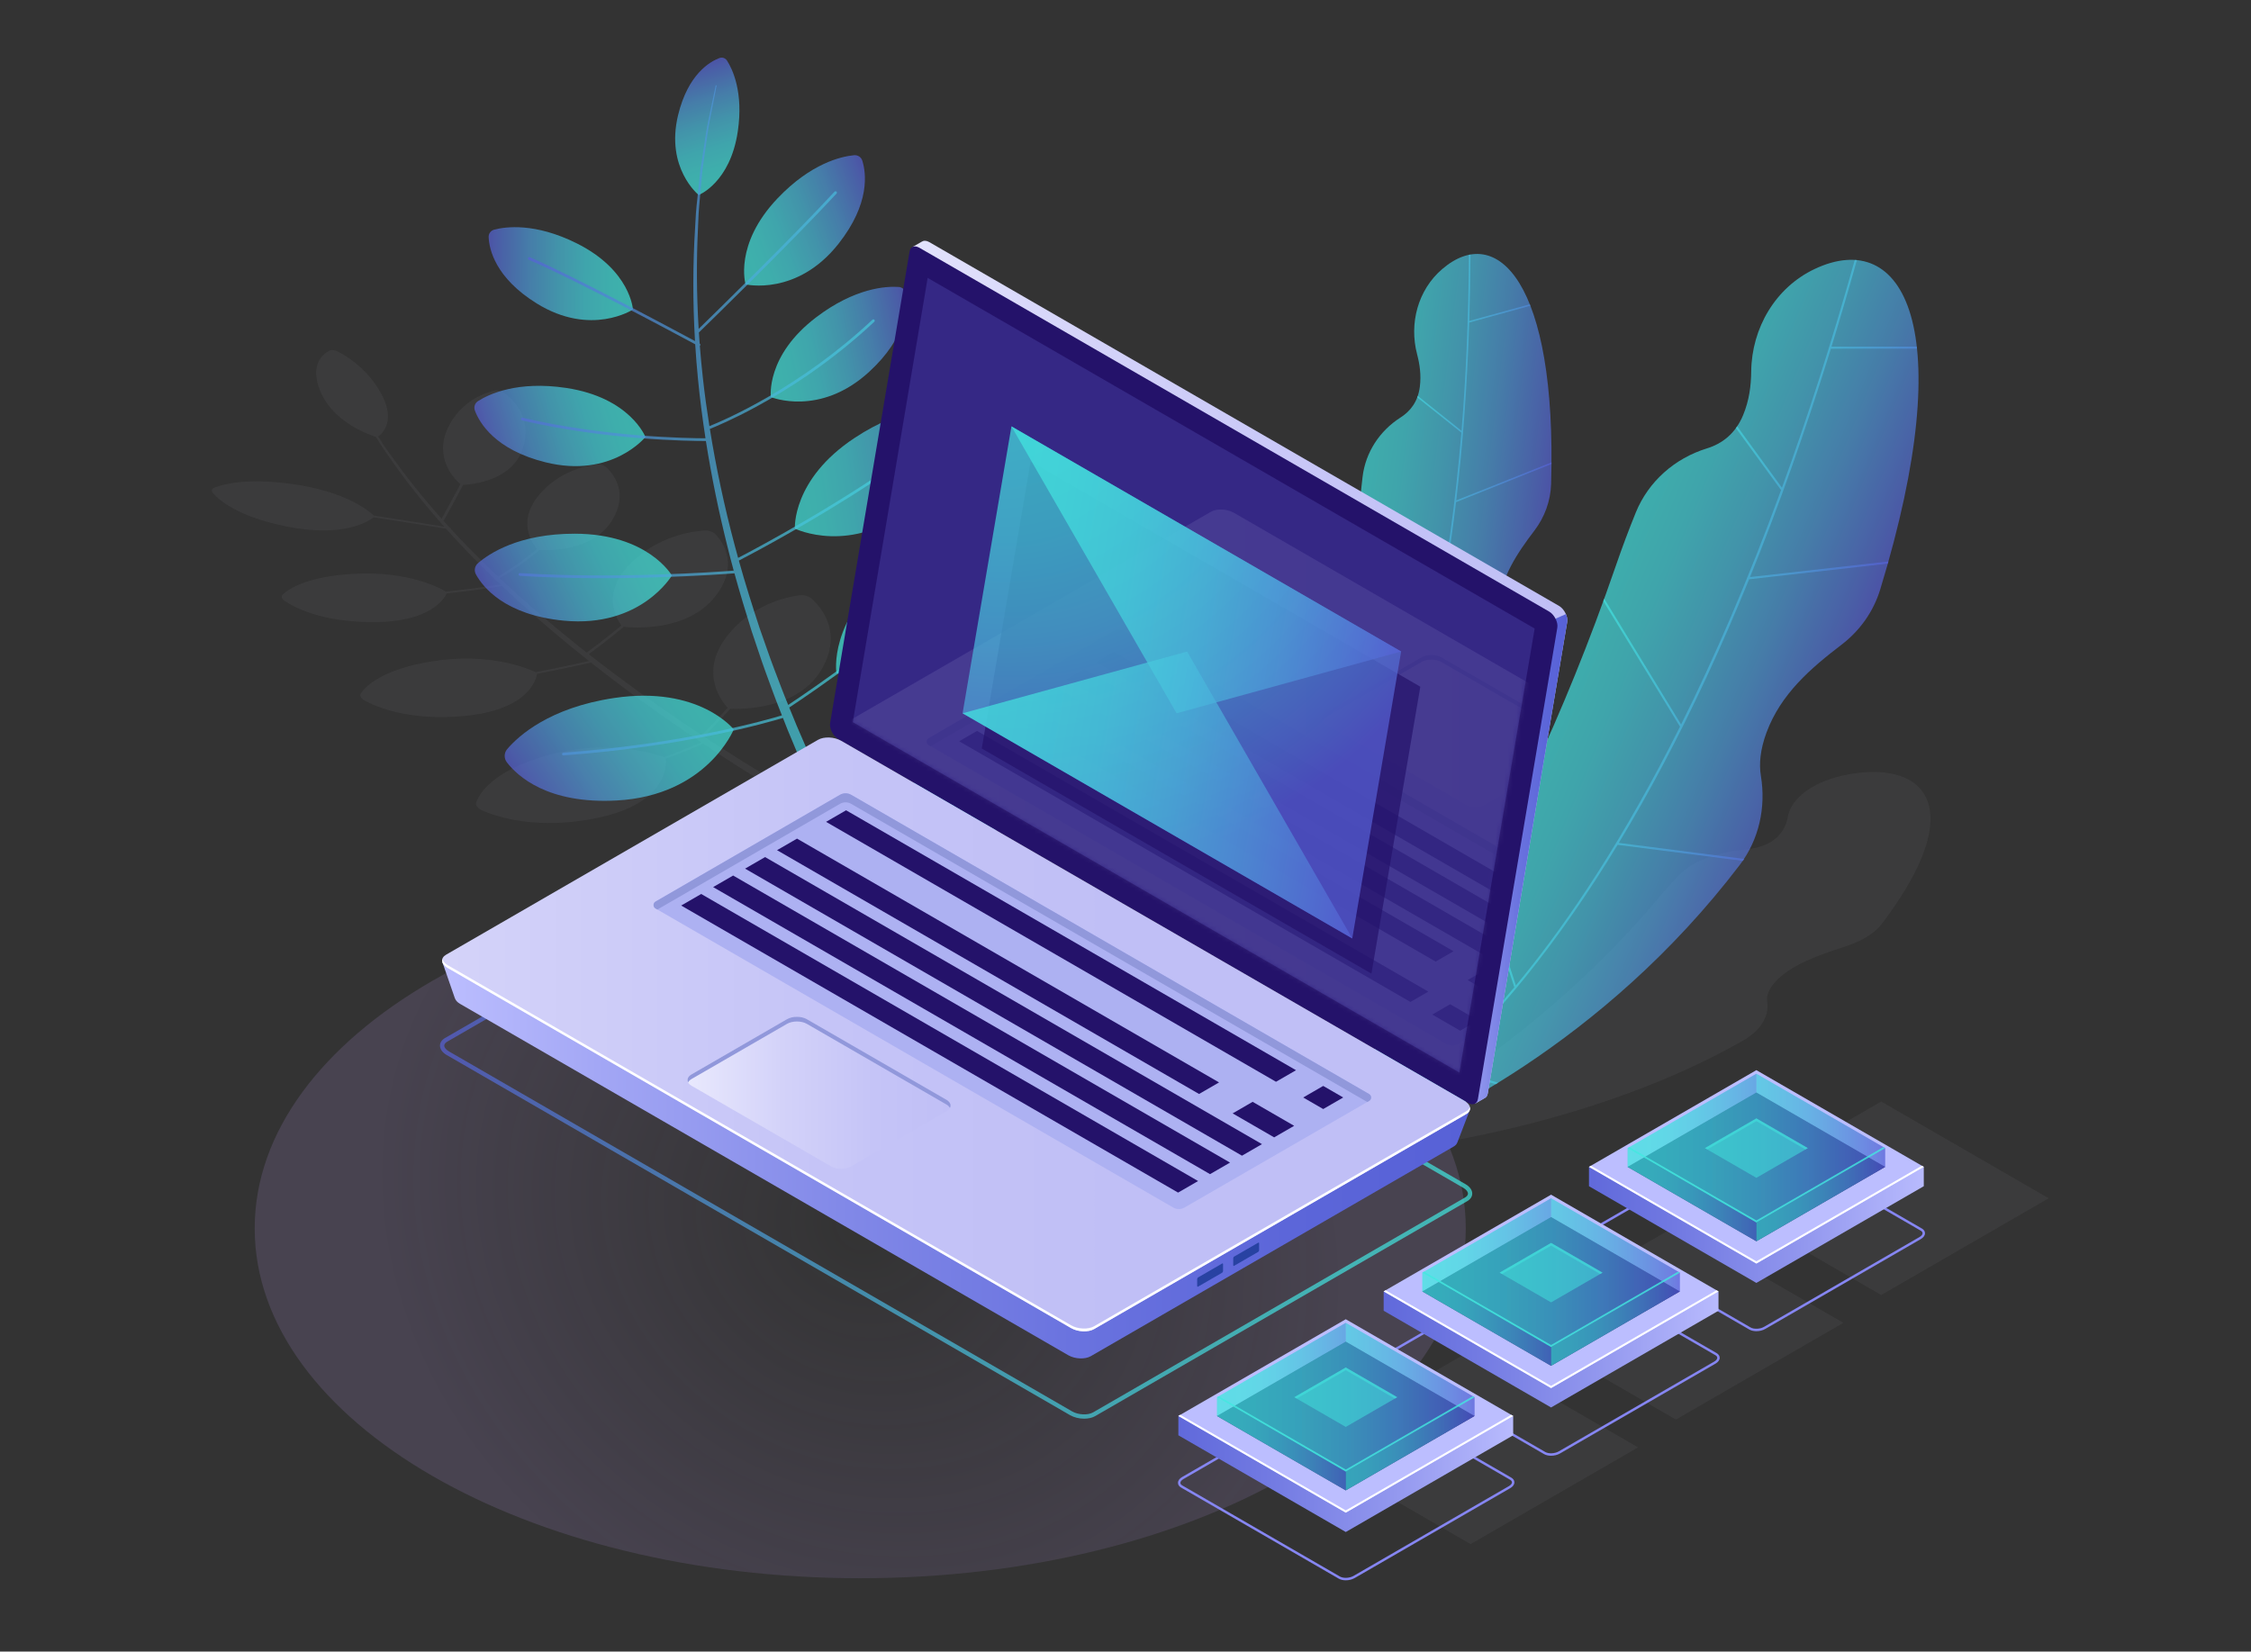 <svg width="541" height="397" viewBox="0 0 541 397" fill="none" xmlns="http://www.w3.org/2000/svg">
<rect x="0" y="0" width="541" height="397" fill="#333333" stroke="none"/>
<path opacity="0.5" d="M206.746 379.359C287.122 379.359 352.279 341.711 352.279 295.271C352.279 248.831 287.122 211.184 206.746 211.184C126.37 211.184 61.213 248.831 61.213 295.271C61.213 341.711 126.37 379.359 206.746 379.359Z" fill="url(#paint0_radial_936_11805)"/>
<path opacity="0.7" d="M452.127 311.277L411.893 288.03L452.126 264.784L492.362 288.031L452.127 311.277Z" fill="#7D838C" fill-opacity="0.16"/>
<path opacity="0.7" d="M402.787 341.216L362.551 317.968L402.785 294.722L443.021 317.969L402.787 341.216Z" fill="#7D838C" fill-opacity="0.16"/>
<path opacity="0.7" d="M353.445 371.154L313.209 347.906L353.444 324.66L393.679 347.908L353.445 371.154Z" fill="#7D838C" fill-opacity="0.16"/>
<path opacity="0.7" d="M225.528 160.387C224.569 159.677 223.114 159.361 222.021 159.627C218.316 160.528 209.879 163.563 205.462 173.027C200.28 184.131 208.361 191.762 210.049 193.192C207.974 196.135 206.315 198.061 205.625 198.827C203.181 197.499 200.593 196.066 197.889 194.534C193.509 192.075 188.866 189.335 184.001 186.407C182.797 185.666 181.576 184.916 180.34 184.156C179.723 183.777 179.102 183.394 178.476 183.01C177.861 182.619 177.242 182.227 176.619 181.832C175.374 181.042 174.116 180.244 172.845 179.438C171.626 178.641 170.395 177.837 169.154 177.026C170.355 175.851 172.689 173.505 175.531 170.358C178.146 170.479 192.062 170.624 197.633 160.603C202.353 152.111 197.629 146.26 195.161 143.988C194.439 143.324 193.196 142.951 192.162 143.089C188.662 143.557 180.5 145.439 174.692 152.976C167.841 161.869 173.708 168.866 174.899 170.128C172.123 173.199 169.84 175.497 168.63 176.683C166.212 175.111 163.837 173.475 161.406 171.832C160.109 170.967 158.867 170.064 157.588 169.172C156.32 168.275 155.031 167.38 153.762 166.469C149.632 163.462 145.492 160.389 141.486 157.249C142.111 156.791 143.155 156.017 144.507 154.976C145.988 153.836 147.846 152.368 149.916 150.662C152.1 150.9 165.26 151.931 171.953 143.289C177.557 136.055 173.994 130.625 172.02 128.481C171.443 127.854 170.34 127.455 169.359 127.52C166.035 127.738 158.171 128.945 151.691 135.277C144.212 142.586 148.322 148.968 149.372 150.347C145.488 153.551 142.37 155.885 141.016 156.879C140.302 156.317 139.583 155.757 138.88 155.19C132.195 149.861 125.869 144.39 120.1 138.965C121.043 138.435 123.805 136.813 127.254 134.158C128.02 133.568 128.828 132.909 129.649 132.217C131.742 132.346 142.444 132.617 147.1 125.081C151.063 118.668 147.611 114.137 145.78 112.368C145.245 111.851 144.294 111.548 143.488 111.64C140.759 111.947 134.365 113.269 129.592 118.94C124.104 125.461 128.048 130.776 129.063 131.948C124.682 135.632 120.917 137.877 119.683 138.575C117.268 136.294 114.942 134.021 112.747 131.772C111.221 130.214 109.757 128.668 108.349 127.139C108.365 127.118 108.384 127.098 108.384 127.071C108.383 126.962 108.237 126.851 108.057 126.82C107.566 126.285 107.083 125.751 106.607 125.221C107.049 124.424 108.982 120.928 111.315 116.548C113.503 116.444 123.428 115.528 125.786 107.379C127.819 100.351 123.361 96.035 121.165 94.401C120.523 93.924 119.546 93.71 118.812 93.888C116.32 94.489 110.643 96.517 107.651 102.861C104.16 110.261 109.483 115.372 110.656 116.377C108.556 120.32 106.784 123.537 106.14 124.703C101.543 119.542 97.641 114.621 94.465 110.169C93.882 109.364 93.312 108.574 92.756 107.804C92.202 107.032 91.748 106.268 91.259 105.53C91.128 105.328 91.006 105.139 90.877 104.939C91.85 104.245 95.281 101.174 91.501 94.422C88.164 88.462 83.168 85.488 81.015 84.423C80.379 84.109 79.595 84.065 79.124 84.318C77.513 85.181 74.377 87.763 77.005 94.075C80.096 101.494 88.675 104.489 90.348 105.01C90.468 105.204 90.583 105.386 90.705 105.582C91.181 106.325 91.621 107.092 92.161 107.869C92.704 108.644 93.26 109.437 93.828 110.248C97.266 115.218 101.595 120.779 106.78 126.613C104.093 126.177 97.454 125.11 89.832 123.938C88.782 122.913 83.359 118.219 70.438 116.382C59.297 114.797 53.561 116.403 51.489 117.241C50.876 117.488 50.755 118.023 51.194 118.531C52.696 120.266 57.282 124.25 69.031 126.579C82.641 129.275 88.628 125.269 89.804 124.331C97.859 125.571 104.826 126.695 107.195 127.079C108.652 128.708 110.172 130.357 111.762 132.02C114.423 134.815 117.271 137.647 120.264 140.489C118.544 140.77 113.776 141.507 107.188 142.216C105.776 141.364 98.191 137.219 85.067 137.932C73.873 138.539 69.426 141.538 67.959 142.907C67.526 143.312 67.703 143.931 68.386 144.401C70.721 146.006 77.137 149.452 89.299 149.539C103.393 149.642 106.766 143.921 107.346 142.635C114.12 141.909 118.999 141.149 120.669 140.876C125.914 145.837 131.611 150.827 137.598 155.704C138.901 156.778 140.226 157.841 141.562 158.898C140.007 159.251 135.289 160.3 128.733 161.575C126.876 160.69 117.576 156.74 103.756 158.985C91.879 160.913 87.927 164.904 86.729 166.664C86.375 167.184 86.739 167.889 87.604 168.364C90.564 169.988 98.427 173.318 111.541 172.098C127.016 170.658 128.847 163.361 129.056 161.976C135.797 160.665 140.601 159.592 142.034 159.266C145.427 161.938 148.899 164.564 152.368 167.143C153.627 168.068 154.909 168.975 156.169 169.886C157.44 170.791 158.675 171.708 159.965 172.587C162.524 174.354 165.022 176.118 167.576 177.8C167.893 178.011 168.202 178.218 168.518 178.429C167.448 178.91 164.414 180.232 159.579 181.995C157.353 181.167 145.856 177.392 131.107 181.685C118.501 185.355 115.277 190.612 114.459 192.87C114.217 193.537 114.825 194.346 115.921 194.819C119.672 196.442 129.351 199.564 143.532 196.61C160.483 193.077 160.178 183.892 160.007 182.37C164.922 180.578 167.984 179.24 169.028 178.769C169.802 179.286 170.58 179.805 171.345 180.316C172.611 181.136 173.864 181.947 175.104 182.75C175.725 183.151 176.341 183.551 176.954 183.948C177.577 184.339 178.196 184.728 178.811 185.114C180.043 185.887 181.258 186.651 182.459 187.405C187.309 190.385 191.941 193.177 196.316 195.684C199.261 197.388 202.066 198.97 204.703 200.428C203.684 200.936 200.556 202.451 195.716 204.445C193.872 203.772 180.742 199.391 164.331 204.694C150.758 209.079 147.546 215.012 146.787 217.547C146.562 218.296 147.276 219.183 148.504 219.685C152.706 221.404 163.484 224.657 178.821 221.031C196.824 216.775 196.297 206.837 196.009 204.876C201.081 202.792 204.316 201.216 205.267 200.741C210.195 203.458 214.499 205.723 217.907 207.474C220.58 208.847 222.708 209.903 224.174 210.617C225.631 211.331 226.447 211.71 226.447 211.71L227.896 210.165C227.896 210.165 227.136 209.82 225.688 209.126C224.243 208.437 222.129 207.41 219.466 206.072C215.921 204.29 211.393 201.956 206.189 199.136C206.867 198.384 208.553 196.434 210.667 193.436C213.065 193.356 228.884 192.354 232.482 179.721C235.467 169.239 228.806 162.817 225.528 160.387Z" fill="#7D838C" fill-opacity="0.16"/>
<g opacity="0.7">
<path d="M194.751 216.403C194.751 216.403 188.28 234.185 164.319 236.293C145.961 237.908 137.69 230.618 134.826 227.12C133.99 226.098 133.978 224.639 134.802 223.606C137.591 220.104 145.564 212.25 162.747 209.11C185.173 205.015 194.751 216.403 194.751 216.403Z" fill="url(#paint1_linear_936_11805)"/>
</g>
<g opacity="0.7">
<path d="M218.121 203.724C218.121 203.724 236.541 208.003 251.383 189.061C262.755 174.548 261.165 163.634 259.798 159.323C259.4 158.062 258.185 157.257 256.87 157.384C252.415 157.812 241.487 160.212 229.482 172.907C213.811 189.477 218.121 203.724 218.121 203.724Z" fill="url(#paint2_linear_936_11805)"/>
</g>
<g opacity="0.7">
<path d="M201.022 161.766C201.022 161.766 216.447 167.63 231.502 152.996C243.037 141.784 242.943 132.161 242.268 128.272C242.071 127.135 241.115 126.296 239.963 126.25C236.061 126.097 226.33 126.887 214.46 136.454C198.968 148.941 201.022 161.766 201.022 161.766Z" fill="url(#paint3_linear_936_11805)"/>
</g>
<g opacity="0.7">
<path d="M191.04 127.061C191.04 127.061 204.524 133.704 219.433 121.727C230.856 112.551 231.596 103.817 231.318 100.232C231.236 99.184 230.442 98.342 229.401 98.201C225.876 97.727 216.984 97.607 205.399 105.262C190.277 115.254 191.04 127.061 191.04 127.061Z" fill="url(#paint4_linear_936_11805)"/>
</g>
<g opacity="0.7">
<path d="M185.273 95.447C185.273 95.447 197.01 100.291 208.906 89.362C218.02 80.988 218.155 73.584 217.72 70.579C217.594 69.7 216.877 69.034 215.991 68.974C212.994 68.772 205.493 69.169 196.156 76.27C183.97 85.539 185.273 95.447 185.273 95.447Z" fill="url(#paint5_linear_936_11805)"/>
</g>
<g opacity="0.7">
<path d="M179.19 68.358C179.19 68.358 191.55 71.26 201.547 58.568C209.205 48.843 208.154 41.512 207.244 38.615C206.978 37.768 206.164 37.226 205.281 37.308C202.29 37.589 194.948 39.181 186.867 47.686C176.321 58.786 179.19 68.358 179.19 68.358Z" fill="url(#paint6_linear_936_11805)"/>
</g>
<g opacity="0.7">
<path d="M176.345 175.325C176.345 175.325 169.965 191.218 148.227 192.414C131.572 193.331 124.306 186.49 121.819 183.24C121.091 182.291 121.124 180.971 121.9 180.06C124.527 176.975 131.973 170.105 147.611 167.777C168.019 164.738 176.345 175.325 176.345 175.325Z" fill="url(#paint7_linear_936_11805)"/>
</g>
<g opacity="0.7">
<path d="M161.479 138.333C161.479 138.333 154.061 150.953 135.534 149.191C121.341 147.841 116.07 141.132 114.382 138.068C113.888 137.173 114.084 136.061 114.856 135.391C117.469 133.118 124.638 128.262 138.152 128.288C155.789 128.321 161.479 138.333 161.479 138.333Z" fill="url(#paint8_linear_936_11805)"/>
</g>
<g opacity="0.7">
<path d="M155.127 105.043C155.127 105.043 147.025 115.072 131.112 111.124C118.922 108.099 115.203 101.569 114.13 98.679C113.817 97.834 114.132 96.892 114.89 96.408C117.462 94.769 124.34 91.472 136.11 93.254C151.472 95.58 155.127 105.043 155.127 105.043Z" fill="url(#paint9_linear_936_11805)"/>
</g>
<g opacity="0.7">
<path d="M152.119 74.401C152.119 74.401 142.04 81.011 129.003 72.943C119.015 66.763 117.571 59.885 117.441 57.005C117.403 56.164 117.953 55.415 118.768 55.202C121.526 54.479 128.59 53.51 138.558 58.465C151.569 64.932 152.119 74.401 152.119 74.401Z" fill="url(#paint10_linear_936_11805)"/>
</g>
<g opacity="0.7">
<path d="M167.929 46.881C167.929 46.881 159.866 40.408 162.981 27.625C165.368 17.831 170.59 14.826 172.903 13.956C173.579 13.701 174.335 13.951 174.725 14.56C176.047 16.619 178.711 22.128 177.318 31.581C175.502 43.919 167.929 46.881 167.929 46.881Z" fill="url(#paint11_linear_936_11805)"/>
</g>
<path opacity="0.7" d="M149.646 224.463C149.632 224.281 149.765 224.121 149.948 224.108C179.298 221.711 203.102 213.822 206.852 212.528C205.358 209.782 203.792 206.816 202.183 203.64C199.774 198.956 197.332 193.797 194.819 188.312C194.21 186.932 193.594 185.533 192.97 184.117C192.657 183.409 192.344 182.696 192.028 181.98C191.726 181.257 191.423 180.53 191.119 179.799C190.51 178.338 189.894 176.86 189.271 175.369C188.907 174.445 188.538 173.504 188.17 172.57C184.655 173.643 164.617 179.436 135.434 181.577C135.253 181.59 135.094 181.453 135.081 181.273C135.067 181.09 135.205 180.931 135.385 180.919C164.363 178.793 184.296 173.059 187.926 171.953C187.776 171.573 187.629 171.199 187.478 170.815C186.247 167.763 185.135 164.607 183.964 161.431C183.365 159.848 182.851 158.221 182.293 156.603C181.749 154.98 181.181 153.356 180.649 151.713C179.212 147.139 177.805 142.499 176.517 137.811C172.656 138.11 148.299 139.865 124.942 138.417C124.76 138.406 124.621 138.249 124.634 138.068C124.644 137.885 124.802 137.748 124.983 137.759C148.041 139.188 172.084 137.491 176.337 137.164C175.833 135.31 175.345 133.45 174.888 131.581C172.744 123.071 170.982 114.464 169.653 106.009C165.637 106.007 145.449 105.752 125.458 101.057C125.281 101.016 125.171 100.838 125.213 100.661C125.254 100.484 125.431 100.373 125.608 100.416C145.389 105.06 165.361 105.344 169.556 105.349C168.808 100.507 168.196 95.715 167.744 91.022C167.468 88.226 167.252 85.47 167.083 82.757C162.518 80.296 138.502 67.408 127.074 62.432C126.907 62.359 126.831 62.166 126.904 61.998C126.975 61.831 127.17 61.753 127.337 61.828C138.515 66.696 161.69 79.104 167.035 81.982C166.463 72.274 166.537 63.164 167.036 55.125C167.111 53.813 167.184 52.528 167.255 51.272C167.33 50.017 167.498 48.797 167.611 47.605C167.861 45.223 168.097 42.963 168.321 40.839C168.645 38.728 168.949 36.754 169.231 34.927C169.53 33.104 169.741 31.419 170.046 29.916C171.301 23.916 172.017 20.488 172.017 20.488L172.237 20.538C172.237 20.538 171.569 23.971 170.398 29.979C170.114 31.482 169.927 33.168 169.653 34.991C169.397 36.816 169.121 38.791 168.826 40.9C168.633 43.021 168.427 45.279 168.21 47.658C168.115 48.848 167.963 50.065 167.905 51.318C167.852 52.571 167.796 53.853 167.739 55.162C167.39 62.386 167.395 70.464 167.913 79.055C171.593 75.469 190.338 57.152 200.568 46.076C200.693 45.944 200.9 45.935 201.034 46.057C201.168 46.181 201.176 46.389 201.053 46.523C190.349 58.112 170.347 77.608 167.969 79.921C168.026 80.804 168.088 81.694 168.156 82.588C168.312 82.677 168.37 82.873 168.285 83.032C168.263 83.071 168.228 83.095 168.195 83.121C168.394 85.677 168.637 88.272 168.932 90.898C169.35 94.687 169.881 98.543 170.496 102.432C174.037 101.016 192.17 93.274 209.677 76.856C209.812 76.727 210.018 76.737 210.143 76.87C210.267 77.003 210.26 77.213 210.128 77.336C199.835 86.99 189.322 93.659 181.653 97.819C176.056 100.855 171.977 102.553 170.604 103.098C172.092 112.352 174.105 121.806 176.591 131.139C176.848 132.13 177.126 133.113 177.397 134.1C182.374 131.514 202.483 120.811 220.859 107.447C221.003 107.339 221.212 107.372 221.32 107.52C221.427 107.667 221.394 107.873 221.247 107.981C206.551 118.668 190.751 127.656 182.434 132.168C180.24 133.358 178.57 134.234 177.574 134.751C179.107 140.267 180.829 145.715 182.593 151.069C183.144 152.694 183.73 154.3 184.293 155.906C184.87 157.507 185.401 159.114 186.019 160.679C187.159 163.645 188.247 166.589 189.431 169.446C195.162 165.65 214.653 152.363 232.193 136.005C232.326 135.879 232.535 135.889 232.658 136.022C232.782 136.155 232.775 136.364 232.642 136.488C214.956 152.982 195.291 166.359 189.685 170.068C190.288 171.541 190.888 173.003 191.481 174.451C192.118 175.925 192.75 177.383 193.376 178.827C193.688 179.549 193.999 180.266 194.308 180.98C194.632 181.687 194.953 182.391 195.273 183.09C195.913 184.487 196.543 185.868 197.167 187.23C199.736 192.642 202.229 197.728 204.684 202.343C206.188 205.213 207.654 207.91 209.057 210.422C212.755 207.737 231.644 193.468 250.807 168.972C250.919 168.831 251.127 168.803 251.27 168.915C251.413 169.028 251.438 169.235 251.327 169.378C232.028 194.049 212.98 208.393 209.383 211.001C212.38 216.335 215.082 220.806 217.234 224.239C218.851 226.816 220.163 228.812 221.071 230.157C221.976 231.51 222.467 232.192 222.467 232.192L219.773 234.091C219.773 234.091 219.253 233.346 218.354 231.962C217.447 230.576 216.145 228.534 214.545 225.904C212.504 222.55 209.973 218.235 207.174 213.114C203.761 214.298 179.716 222.337 150.003 224.764C149.82 224.78 149.661 224.645 149.646 224.463Z" fill="url(#paint12_linear_936_11805)"/>
<path opacity="0.7" d="M454.463 219.066C461.406 209.257 464.196 201.625 463.95 196.142C463.946 196.095 463.943 196.048 463.941 196L463.937 195.999C463.6 189.909 459.486 186.508 453.173 185.742C453.175 185.739 453.178 185.736 453.18 185.733C453.037 185.715 452.891 185.702 452.746 185.688C452.745 185.689 452.745 185.69 452.744 185.69C450.252 185.438 447.44 185.578 444.389 186.121C436.042 187.604 430.503 191.702 429.658 196.437C429.382 197.988 428.775 199.539 427.273 201.072C426.814 201.54 426.294 201.944 425.73 202.297C425.685 202.325 425.64 202.354 425.594 202.382C423.826 203.447 421.618 204 419.277 204.221C412.544 204.858 406.758 207.021 403.638 210.245C401.943 211.996 400.277 213.84 398.654 215.776C371.605 248.042 341.537 264.519 331.487 271.482C330.08 272.457 330.135 273.633 331.067 274.566C331.064 274.566 331.061 274.567 331.059 274.567C331.129 274.637 331.204 274.706 331.284 274.773C331.285 274.772 331.288 274.772 331.289 274.772C332.487 275.781 334.749 276.438 337.286 276.095C343.05 275.316 353.131 273.702 365.216 270.718L365.221 270.719C365.272 270.707 365.323 270.695 365.373 270.682C365.474 270.657 365.575 270.633 365.676 270.607C365.697 270.602 365.717 270.597 365.737 270.591C381.766 266.602 401.238 260.206 418.867 250.153C419.101 250.02 419.324 249.883 419.544 249.745L419.569 249.748C419.678 249.685 419.788 249.622 419.898 249.558L419.843 249.551C423.535 247.12 425.201 243.956 424.72 240.731C424.519 239.381 425.035 237.835 426.604 236.072C430.199 232.034 436.783 229.647 443.483 227.501C447.439 226.233 450.548 224.335 452.293 222.037C452.302 222.025 452.311 222.012 452.321 222C453.022 221.075 453.684 220.171 454.317 219.281C454.367 219.209 454.42 219.137 454.47 219.067H454.463V219.066Z" fill="#7D838C" fill-opacity="0.16"/>
<path opacity="0.7" d="M451.869 141.747C451.877 141.719 451.886 141.691 451.895 141.663C471.14 78.705 457.439 54.595 436.13 64.66C426.694 69.117 421 78.86 420.88 89.302C420.841 92.722 420.419 96.19 418.951 99.75C417.08 104.288 413.843 106.672 410.227 107.786C402.513 110.161 396.178 115.724 393.137 123.205C391.484 127.271 389.885 131.533 388.35 135.989C362.776 210.259 330.813 250.576 320.393 267.223C317.182 272.353 322.339 278.607 327.979 276.419C343.295 270.48 385.11 251.229 418.124 207.916C422.759 201.835 424.456 194.073 423.211 186.526C422.731 183.615 423.048 180.172 424.552 176.099C427.997 166.773 435.218 160.605 442.619 154.945C446.99 151.604 450.258 147.01 451.869 141.747Z" fill="url(#paint13_linear_936_11805)"/>
<path opacity="0.7" d="M420.376 139.242L453.711 135.479C453.759 135.306 453.812 135.13 453.86 134.958L420.593 138.712C427.513 121.668 434.002 103.338 440.026 83.828L460.73 83.813C460.712 83.642 460.69 83.479 460.672 83.311L440.181 83.326C442.273 76.534 444.306 69.594 446.284 62.523C446.115 62.506 445.943 62.498 445.771 62.486C440.137 82.594 434.254 100.792 428.263 117.231L417.505 102.467C417.405 102.615 417.304 102.76 417.201 102.902L428.055 117.799C420.118 139.511 411.998 158.161 404.031 174.137L385.556 143.895C385.483 144.096 385.41 144.298 385.337 144.499L403.765 174.665C390.275 201.623 377.232 220.933 366.273 234.491C365.62 235.298 364.971 236.086 364.326 236.863L355.787 210.574C355.677 210.778 355.566 210.978 355.457 211.18L363.948 237.318C342.257 263.297 325.083 271.993 320.459 274.003C320.553 274.145 320.653 274.285 320.758 274.419C324.127 272.941 333.493 268.208 346.184 256.703L359.486 260.603C359.543 260.568 359.6 260.534 359.657 260.499C359.77 260.43 359.883 260.361 359.995 260.292C360.018 260.278 360.041 260.264 360.063 260.249L346.618 256.308C352.647 250.8 359.408 243.776 366.621 234.858C374.253 225.423 381.651 214.796 388.772 203.074L418.866 206.928C418.982 206.775 419.098 206.621 419.214 206.468L389.06 202.604C396.384 190.503 403.413 177.236 410.094 162.881C413.617 155.307 417.046 147.421 420.376 139.242Z" fill="url(#paint14_linear_936_11805)"/>
<path opacity="0.7" d="M372.788 116.346C372.789 116.325 372.789 116.303 372.79 116.281C374.204 67.829 359.783 53.381 346.613 64.68C340.78 69.683 338.633 77.711 340.58 85.148C341.218 87.583 341.593 90.128 341.243 92.942C340.798 96.529 338.963 98.852 336.612 100.349C331.597 103.538 328.182 108.722 327.478 114.627C327.095 117.836 326.789 121.174 326.567 124.637C322.861 182.355 308.011 217.21 303.852 231.06C302.57 235.328 307.448 238.763 311.028 236.112C320.748 228.909 346.691 207.091 361.704 169.905C363.812 164.684 363.506 158.842 361.154 153.726C360.247 151.752 359.802 149.246 360.077 146.062C360.707 138.768 364.635 132.981 368.788 127.521C371.241 124.295 372.668 120.396 372.788 116.346Z" fill="url(#paint15_linear_936_11805)"/>
<path opacity="0.7" d="M349.94 120.706L372.877 111.538C372.878 111.406 372.881 111.27 372.881 111.139L349.991 120.288C351.587 106.837 352.628 92.559 353.109 77.532L367.806 73.487C367.76 73.369 367.713 73.257 367.667 73.142L353.12 77.147C353.284 71.917 353.378 66.593 353.406 61.186C353.282 61.206 353.159 61.234 353.035 61.26C352.948 76.635 352.312 90.702 351.256 103.542L340.744 95.156C340.702 95.281 340.659 95.404 340.612 95.525L351.218 103.986C349.808 120.949 347.671 135.773 345.123 148.669L326.121 130.797C326.109 130.954 326.095 131.111 326.083 131.269L345.037 149.096C340.705 170.866 335.202 187.118 330.058 198.88C329.752 199.582 329.445 200.266 329.138 200.944L317.96 183.943C317.92 184.109 317.882 184.273 317.843 184.438L328.959 201.342C318.613 224.014 308.11 233.537 305.219 235.864C305.314 235.947 305.41 236.026 305.511 236.101C307.617 234.395 313.346 229.211 320.117 218.567L330.321 218.743C330.355 218.707 330.388 218.672 330.422 218.636C330.489 218.565 330.555 218.494 330.622 218.423C330.635 218.408 330.649 218.394 330.662 218.379L320.348 218.201C323.557 213.115 326.992 206.811 330.377 199.072C333.96 190.885 337.145 181.899 339.92 172.188L362.037 169.06C362.09 168.928 362.142 168.797 362.194 168.665L340.032 171.799C342.879 161.779 345.288 150.988 347.236 139.495C348.267 133.429 349.168 127.162 349.94 120.706Z" fill="url(#paint16_linear_936_11805)"/>
<path d="M201.885 172.453L220.822 60.016L219.299 59.374L221.587 58.061L221.583 58.075C222.027 57.779 222.654 57.797 223.346 58.196L374.694 145.643C375.937 146.361 376.878 148.203 376.659 149.491L357.572 262.822C357.472 263.413 357.18 263.804 356.774 263.976L356.776 263.977L354.537 265.271L354.152 263.18L354.28 263.219L203.848 176.302C202.608 175.581 201.667 173.74 201.885 172.453Z" fill="url(#paint17_linear_936_11805)"/>
<path d="M373.852 148.717L376.34 147.616C376.62 148.253 376.757 148.925 376.661 149.491L357.573 262.822C357.473 263.413 357.182 263.804 356.776 263.976L356.778 263.977L354.539 265.271L354.154 263.18L354.282 263.219L346.67 258.821L373.852 148.717Z" fill="url(#paint18_linear_936_11805)"/>
<path d="M201.475 177.663L352.823 265.109C353.992 265.785 354.993 265.395 355.198 264.184L374.286 150.853C374.505 149.566 373.564 147.724 372.321 147.006L220.973 59.56C219.804 58.884 218.804 59.274 218.599 60.485L199.51 173.816C199.292 175.103 200.233 176.945 201.475 177.663Z" fill="#24126A"/>
<g opacity="0.51">
<path d="M222.95 66.793L368.839 151.085L350.747 257.819L204.957 173.584L222.95 66.793Z" fill="#453C9E"/>
</g>
<path opacity="0.7" d="M260.554 341.012C259.378 341.012 258.147 340.724 257.166 340.157L107.358 253.6C106.333 253.008 105.744 252.185 105.744 251.343C105.744 250.612 106.176 249.959 106.96 249.507L196.357 197.854C197.943 196.937 200.602 197.039 202.412 198.083L352.222 284.642C353.247 285.234 353.835 286.057 353.835 286.899C353.835 287.63 353.403 288.283 352.618 288.735L263.222 340.388C262.495 340.807 261.545 341.012 260.554 341.012ZM107.872 252.708L257.681 339.265C259.15 340.112 261.451 340.218 262.706 339.496L352.103 287.843C352.424 287.658 352.805 287.344 352.805 286.899C352.805 286.443 352.394 285.931 351.706 285.534L201.897 198.975C200.426 198.127 198.125 198.022 196.872 198.745L107.475 250.398C107.156 250.583 106.775 250.897 106.775 251.342C106.774 251.799 107.185 252.309 107.872 252.708Z" fill="url(#paint19_linear_936_11805)"/>
<path d="M106.338 231.319L114.597 235.635L197.419 187.782C198.805 186.982 201.225 187.082 202.824 188.006L345.668 270.539C347.036 269.774 353.268 266.775 353.268 266.775L350.244 274.659C350.244 274.659 350.234 274.651 350.232 274.65C350.107 275 349.838 275.327 349.387 275.588L262.159 325.986C260.773 326.786 258.354 326.686 256.753 325.762L110.579 241.305C109.922 240.926 109.52 240.466 109.353 240.001L109.342 240.008L106.338 231.319Z" fill="url(#paint20_linear_936_11805)"/>
<path d="M107.614 232.678L257.424 319.235C259.063 320.182 261.544 320.284 262.964 319.465L352.36 267.812C353.78 266.991 353.602 265.559 351.963 264.611L202.153 178.054C200.514 177.107 198.033 177.005 196.613 177.824L107.216 229.477C105.796 230.297 105.975 231.73 107.614 232.678Z" fill="url(#paint21_linear_936_11805)"/>
<path d="M107.614 232.005L257.423 318.562C259.063 319.51 261.543 319.612 262.963 318.792L352.36 267.14C352.86 266.851 353.151 266.485 353.261 266.092C353.42 266.728 353.138 267.363 352.36 267.812L262.963 319.465C261.543 320.285 259.063 320.182 257.423 319.235L107.614 232.678C106.551 232.064 106.113 231.247 106.315 230.524C106.447 231.049 106.873 231.577 107.614 232.005Z" fill="white"/>
<path d="M302.611 300.511V298.866C302.611 298.711 302.517 298.639 302.4 298.706L296.606 302.054C296.489 302.121 296.395 302.302 296.395 302.458V304.103C296.395 304.259 296.489 304.33 296.606 304.263L302.4 300.915C302.517 300.848 302.611 300.667 302.611 300.511Z" fill="#2842A2"/>
<path d="M293.945 305.518V303.873C293.945 303.717 293.851 303.645 293.734 303.713L287.94 307.062C287.823 307.129 287.729 307.31 287.729 307.466V309.11C287.729 309.266 287.823 309.338 287.94 309.27L293.734 305.921C293.851 305.854 293.945 305.674 293.945 305.518Z" fill="#2842A2"/>
<path d="M329.055 262.975L204.563 191.045C203.733 190.566 202.71 190.567 201.88 191.046L157.549 216.714C156.913 217.082 156.914 218.002 157.55 218.37L281.984 290.266C282.813 290.745 283.834 290.745 284.663 290.266L329.054 264.631C329.691 264.264 329.692 263.343 329.055 262.975Z" fill="#ADB1F2"/>
<path d="M329.054 264.632L328.608 264.89L204.562 193.218C203.733 192.738 202.71 192.738 201.88 193.219L157.995 218.628L157.55 218.371C156.913 218.003 156.913 217.083 157.549 216.715L201.88 191.047C202.71 190.567 203.732 190.567 204.562 191.046L329.054 262.976C329.691 263.343 329.691 264.264 329.054 264.632Z" fill="#9198DB"/>
<path d="M198.535 197.548L306.673 260.028L311.482 257.25L203.343 194.77L198.535 197.548Z" fill="#24126A"/>
<path d="M186.748 204.359L288.178 262.963L292.986 260.185L191.556 201.58L186.748 204.359Z" fill="#24126A"/>
<path d="M179.07 208.795L298.493 277.795L303.301 275.017L183.879 206.017L179.07 208.795Z" fill="#24126A"/>
<path d="M171.391 213.23L290.814 282.231L295.622 279.453L176.2 210.452L171.391 213.23Z" fill="#24126A"/>
<path d="M163.715 217.667L283.137 286.667L287.946 283.888L168.523 214.889L163.715 217.667Z" fill="#24126A"/>
<path d="M313.209 263.804L318.017 266.582L322.825 263.804L318.017 261.026L313.209 263.804Z" fill="#24126A"/>
<path d="M296.248 267.627L306.228 273.392L311.036 270.614L301.056 264.848L296.248 267.627Z" fill="#24126A"/>
<path d="M199.77 280.381L166.203 260.986C164.891 260.229 164.891 258.999 166.203 258.241L189.156 244.978C190.468 244.22 192.595 244.22 193.907 244.978L227.475 264.373C228.787 265.131 228.787 266.36 227.475 267.118L204.521 280.381C203.209 281.139 201.082 281.139 199.77 280.381Z" fill="url(#paint22_linear_936_11805)"/>
<path d="M227.476 265.497L193.908 246.102C192.597 245.344 190.47 245.344 189.157 246.102L166.202 259.365C165.797 259.599 165.532 259.88 165.378 260.176C165.03 259.513 165.295 258.766 166.202 258.241L189.157 244.978C190.469 244.22 192.596 244.22 193.908 244.978L227.476 264.373C228.383 264.897 228.648 265.645 228.301 266.307C228.145 266.012 227.881 265.731 227.476 265.497Z" fill="#9198DB"/>
<g opacity="0.11">
<mask id="mask0_936_11805" style="mask-type:luminance" maskUnits="userSpaceOnUse" x="204" y="66" width="165" height="192">
<path d="M222.95 66.793L368.839 151.085L350.747 257.819L204.957 173.584L222.95 66.793Z" fill="white"/>
</mask>
<g mask="url(#mask0_936_11805)">
<path d="M202.007 177.876L351.816 264.433C353.456 265.381 355.936 265.484 357.356 264.663L446.753 213.011C448.173 212.19 447.995 210.757 446.355 209.81L296.546 123.253C294.906 122.305 292.426 122.202 291.006 123.023L201.609 174.675C200.189 175.495 200.367 176.928 202.007 177.876Z" fill="url(#paint23_linear_936_11805)"/>
<path d="M352.263 193.394L318.695 173.999C317.383 173.241 317.383 172.012 318.695 171.254L341.649 157.991C342.96 157.233 345.087 157.233 346.4 157.991L379.968 177.386C381.28 178.144 381.28 179.373 379.968 180.131L357.013 193.394C355.701 194.152 353.574 194.152 352.263 193.394Z" fill="url(#paint24_linear_936_11805)"/>
<path d="M379.969 178.51L346.401 159.115C345.09 158.357 342.963 158.357 341.65 159.115L318.696 172.378C318.291 172.612 318.026 172.893 317.872 173.189C317.524 172.526 317.789 171.779 318.696 171.254L341.65 157.991C342.962 157.233 345.089 157.233 346.401 157.991L379.969 177.386C380.876 177.91 381.141 178.657 380.794 179.321C380.639 179.025 380.374 178.743 379.969 178.51Z" fill="#9198DB"/>
<path d="M394.724 223.704L270.233 151.775C269.403 151.295 268.38 151.295 267.55 151.776L223.219 177.444C222.582 177.812 222.583 178.732 223.22 179.1L347.653 250.996C348.483 251.475 349.504 251.475 350.333 250.996L394.724 225.361C395.361 224.993 395.361 224.072 394.724 223.704Z" fill="#ADB1F2"/>
<path d="M394.724 225.361L394.278 225.619L270.232 153.947C269.403 153.467 268.38 153.467 267.55 153.948L223.665 179.358L223.22 179.1C222.583 178.732 222.583 177.812 223.219 177.444L267.55 151.776C268.38 151.295 269.402 151.295 270.232 151.775L394.724 223.705C395.362 224.072 395.362 224.993 394.724 225.361Z" fill="#9198DB"/>
<path d="M234.821 175.693L343.276 238.356L338.98 240.838L230.525 178.175L234.821 175.693Z" fill="#24126A"/>
<path d="M246.249 169.091L349.332 228.651L345.036 231.133L241.953 171.573L246.249 169.091Z" fill="#24126A"/>
<path d="M357.03 233.098L366.658 238.661L362.362 241.143L352.734 235.58L357.03 233.098Z" fill="#24126A"/>
<path d="M348.527 241.39L355.231 245.263L350.935 247.745L344.23 243.872L348.527 241.39Z" fill="#24126A"/>
<path d="M253.407 164.953L373.816 234.523L369.519 237.006L249.111 167.435L253.407 164.953Z" fill="#24126A"/>
<path d="M260.569 160.817L380.979 230.387L376.683 232.869L256.273 163.299L260.569 160.817Z" fill="#24126A"/>
<path d="M267.73 156.68L388.138 226.25L383.842 228.732L263.434 159.162L267.73 156.68Z" fill="#24126A"/>
</g>
</g>
<path opacity="0.7" d="M247.697 110.949L235.953 179.917L329.61 234.032L341.355 165.064L247.697 110.949Z" fill="#24126A"/>
<path opacity="0.7" d="M325.001 225.573L231.344 171.458L243.088 102.491L336.746 156.605L325.001 225.573Z" fill="url(#paint25_radial_936_11805)"/>
<path opacity="0.7" d="M243.088 102.491L282.781 171.451L336.746 156.605L243.088 102.491Z" fill="url(#paint26_linear_936_11805)"/>
<path opacity="0.7" d="M325.001 225.573L285.308 156.613L231.344 171.458L325.001 225.573Z" fill="url(#paint27_linear_936_11805)"/>
<path d="M422.121 319.982C421.494 319.982 420.893 319.852 420.436 319.587L382.548 297.697C382.059 297.414 381.79 297.009 381.791 296.555C381.791 296.031 382.16 295.518 382.802 295.148L420.181 273.55C421.325 272.889 423.006 272.824 424.008 273.405L461.895 295.295C462.385 295.578 462.653 295.983 462.652 296.437C462.652 296.961 462.284 297.474 461.642 297.844L424.262 319.442C423.641 319.8 422.864 319.982 422.121 319.982ZM420.729 319.079C421.539 319.547 423.022 319.48 423.968 318.933L461.348 297.336C461.797 297.076 462.065 296.74 462.065 296.437C462.066 296.136 461.813 295.926 461.601 295.805L423.714 273.914C422.904 273.448 421.421 273.515 420.474 274.06L383.096 295.657C382.646 295.917 382.378 296.253 382.378 296.556C382.377 296.857 382.631 297.067 382.842 297.189L420.729 319.079Z" fill="#8686F2"/>
<path d="M462.358 280.477V285.13L422.123 308.377L381.887 285.129V280.476L462.358 280.477Z" fill="url(#paint28_linear_936_11805)"/>
<path d="M422.123 303.724L381.887 280.476L422.122 257.23L462.358 280.477L422.123 303.724Z" fill="#BCBEFF"/>
<path d="M422.123 303.18L382.358 280.205L381.887 280.476L422.123 303.724L462.358 280.477L461.888 280.205L422.123 303.18Z" fill="white"/>
<path d="M422.124 298.362L391.178 280.481L422.123 262.601L453.07 280.482L422.124 298.362Z" fill="#0F054C"/>
<path opacity="0.5" d="M422.123 298.362L391.176 280.481L422.122 262.601L453.069 280.482L422.123 298.362Z" fill="url(#paint29_linear_936_11805)"/>
<path opacity="0.5" d="M422.123 258.093L453.07 275.974V280.482L422.123 262.601V258.093Z" fill="url(#paint30_linear_936_11805)"/>
<path opacity="0.5" d="M422.123 262.601L391.176 280.481V275.973L422.122 258.093L422.123 262.601Z" fill="url(#paint31_linear_936_11805)"/>
<path opacity="0.5" d="M422.123 293.853L391.176 275.973L422.122 258.093L453.069 275.974L422.123 293.853Z" fill="url(#paint32_linear_936_11805)"/>
<path opacity="0.5" d="M422.122 283.118L409.756 275.973L422.121 268.828L434.487 275.973L422.122 283.118Z" fill="#42E8E0"/>
<path opacity="0.5" d="M422.122 269.486L433.918 276.302L434.487 275.974L422.122 268.828L409.756 275.973L410.325 276.302L422.122 269.486Z" fill="#42E8E0"/>
<path opacity="0.5" d="M422.123 293.853V298.362L453.069 280.482V275.974L422.123 293.853Z" fill="url(#paint33_linear_936_11805)"/>
<path opacity="0.5" d="M391.176 275.973V280.481L422.123 298.362V293.853L391.176 275.973Z" fill="url(#paint34_linear_936_11805)"/>
<path opacity="0.8" d="M422.123 293.361L391.601 275.726L391.176 275.973L422.123 293.853L453.069 275.974L452.644 275.727L422.123 293.361Z" fill="#42E8E0"/>
<path d="M372.779 349.92C372.152 349.92 371.552 349.79 371.094 349.525L333.207 327.635C332.717 327.352 332.448 326.947 332.449 326.493C332.449 325.97 332.818 325.456 333.46 325.086L370.839 303.488C371.982 302.827 373.663 302.763 374.665 303.343L412.552 325.233C413.042 325.516 413.311 325.921 413.31 326.375C413.31 326.899 412.941 327.412 412.299 327.782L374.919 349.38C374.3 349.738 373.522 349.92 372.779 349.92ZM371.388 349.017C372.199 349.485 373.682 349.418 374.628 348.871L412.007 327.274C412.456 327.014 412.724 326.678 412.724 326.375C412.725 326.074 412.472 325.864 412.261 325.743L374.372 303.851C373.562 303.385 372.079 303.452 371.132 303.998L333.753 325.595C333.303 325.855 333.036 326.191 333.036 326.494C333.035 326.796 333.288 327.005 333.499 327.127L371.388 349.017Z" fill="#8686F2"/>
<path d="M413.017 310.415V315.068L372.782 338.315L332.547 315.067V310.414L413.017 310.415Z" fill="url(#paint35_linear_936_11805)"/>
<path d="M372.782 333.662L332.547 310.414L372.781 287.168L413.017 310.415L372.782 333.662Z" fill="#BCBEFF"/>
<path d="M372.782 333.118L333.017 310.143L332.547 310.414L372.782 333.662L413.017 310.415L412.547 310.143L372.782 333.118Z" fill="white"/>
<path d="M372.784 328.3L341.838 310.419L372.784 292.539L403.73 310.419L372.784 328.3Z" fill="#0F054C"/>
<path opacity="0.5" d="M372.783 328.3L341.836 310.419L372.783 292.539L403.729 310.42L372.783 328.3Z" fill="url(#paint36_linear_936_11805)"/>
<path opacity="0.5" d="M372.783 288.031L403.729 305.912V310.42L372.783 292.539V288.031Z" fill="url(#paint37_linear_936_11805)"/>
<path opacity="0.5" d="M372.783 292.539L341.836 310.419V305.911L372.783 288.031V292.539Z" fill="url(#paint38_linear_936_11805)"/>
<path opacity="0.5" d="M372.783 323.792L341.836 305.911L372.783 288.031L403.729 305.912L372.783 323.792Z" fill="url(#paint39_linear_936_11805)"/>
<path opacity="0.5" d="M372.782 313.055L360.416 305.911L372.782 298.766L385.147 305.911L372.782 313.055Z" fill="#42E8E0"/>
<path opacity="0.5" d="M372.782 299.424L384.579 306.24L385.147 305.912L372.782 298.766L360.416 305.911L360.985 306.24L372.782 299.424Z" fill="#42E8E0"/>
<path opacity="0.5" d="M372.783 323.792V328.3L403.729 310.42V305.912L372.783 323.792Z" fill="url(#paint40_linear_936_11805)"/>
<path opacity="0.5" d="M341.836 305.911V310.419L372.783 328.3V323.792L341.836 305.911Z" fill="url(#paint41_linear_936_11805)"/>
<path opacity="0.8" d="M372.783 323.3L342.263 305.664L341.836 305.911L372.783 323.792L403.729 305.912L403.304 305.665L372.783 323.3Z" fill="#42E8E0"/>
<path d="M323.437 379.859C322.811 379.859 322.21 379.729 321.752 379.464L283.865 357.573C283.375 357.291 283.106 356.885 283.107 356.432C283.107 355.908 283.476 355.394 284.118 355.024L321.497 333.426C322.641 332.765 324.321 332.702 325.323 333.281L363.21 355.171C363.7 355.454 363.969 355.859 363.968 356.313C363.968 356.837 363.599 357.35 362.957 357.721L325.579 379.318C324.957 379.676 324.179 379.859 323.437 379.859ZM322.045 378.955C322.855 379.423 324.339 379.356 325.285 378.81L362.663 357.212C363.113 356.952 363.38 356.616 363.38 356.313C363.382 356.012 363.128 355.803 362.917 355.681L325.029 333.791C324.219 333.323 322.736 333.391 321.789 333.937L284.411 355.532C283.962 355.792 283.694 356.128 283.694 356.432C283.693 356.733 283.946 356.942 284.157 357.064L322.045 378.955Z" fill="#8686F2"/>
<path d="M363.673 340.353V345.006L323.439 368.253L283.203 345.005V340.352L363.673 340.353Z" fill="url(#paint42_linear_936_11805)"/>
<path d="M323.439 363.6L283.203 340.352L323.438 317.106L363.673 340.353L323.439 363.6Z" fill="#BCBEFF"/>
<path d="M323.439 363.056L283.673 340.081L283.203 340.352L323.439 363.6L363.673 340.353L363.203 340.081L323.439 363.056Z" fill="white"/>
<path d="M323.439 358.238L292.492 340.357L323.438 322.478L354.385 340.359L323.439 358.238Z" fill="#0F054C"/>
<path opacity="0.5" d="M323.439 358.238L292.492 340.357L323.438 322.478L354.386 340.359L323.439 358.238Z" fill="url(#paint43_linear_936_11805)"/>
<path opacity="0.5" d="M323.439 317.969L354.387 335.85V340.359L323.439 322.478V317.969Z" fill="url(#paint44_linear_936_11805)"/>
<path opacity="0.5" d="M323.439 322.478L292.492 340.358V335.849L323.438 317.969L323.439 322.478Z" fill="url(#paint45_linear_936_11805)"/>
<path opacity="0.5" d="M323.439 353.73L292.492 335.849L323.438 317.969L354.386 335.85L323.439 353.73Z" fill="url(#paint46_linear_936_11805)"/>
<path opacity="0.5" d="M323.438 342.993L311.072 335.849L323.438 328.704L335.804 335.85L323.438 342.993Z" fill="#42E8E0"/>
<path opacity="0.5" d="M323.438 329.362L335.235 336.178L335.804 335.85L323.438 328.704L311.072 335.849L311.641 336.178L323.438 329.362Z" fill="#42E8E0"/>
<path opacity="0.5" d="M323.439 353.73V358.238L354.386 340.359V335.85L323.439 353.73Z" fill="url(#paint47_linear_936_11805)"/>
<path opacity="0.5" d="M292.492 335.849V340.358L323.439 358.238V353.73L292.492 335.849Z" fill="url(#paint48_linear_936_11805)"/>
<path opacity="0.8" d="M323.439 353.238L292.918 335.604L292.492 335.849L323.439 353.73L354.386 335.85L353.959 335.604L323.439 353.238Z" fill="#42E8E0"/>
<defs>
<radialGradient id="paint0_radial_936_11805" cx="0" cy="0" r="1" gradientUnits="userSpaceOnUse" gradientTransform="translate(206.746 295.271) rotate(30.019) scale(118.849 102.966)">
<stop stop-color="#9980C1" stop-opacity="0"/>
<stop offset="1" stop-color="#9980C1" stop-opacity="0.4"/>
</radialGradient>
<linearGradient id="paint1_linear_936_11805" x1="187.061" y1="205.793" x2="142.676" y2="237.96" gradientUnits="userSpaceOnUse">
<stop stop-color="#42E8E0"/>
<stop offset="0.151" stop-color="#43E3E0"/>
<stop offset="0.329" stop-color="#45D5DF"/>
<stop offset="0.52" stop-color="#49BDDD"/>
<stop offset="0.721" stop-color="#4E9CDB"/>
<stop offset="0.927" stop-color="#5472D8"/>
<stop offset="1" stop-color="#5761D7"/>
</linearGradient>
<linearGradient id="paint2_linear_936_11805" x1="213.433" y1="191.489" x2="264.615" y2="171.88" gradientUnits="userSpaceOnUse">
<stop stop-color="#42E8E0"/>
<stop offset="0.151" stop-color="#43E3E0"/>
<stop offset="0.329" stop-color="#45D5DF"/>
<stop offset="0.52" stop-color="#49BDDD"/>
<stop offset="0.721" stop-color="#4E9CDB"/>
<stop offset="0.927" stop-color="#5472D8"/>
<stop offset="1" stop-color="#5761D7"/>
</linearGradient>
<linearGradient id="paint3_linear_936_11805" x1="198.405" y1="150.633" x2="244.957" y2="139.69" gradientUnits="userSpaceOnUse">
<stop stop-color="#42E8E0"/>
<stop offset="0.151" stop-color="#43E3E0"/>
<stop offset="0.329" stop-color="#45D5DF"/>
<stop offset="0.52" stop-color="#49BDDD"/>
<stop offset="0.721" stop-color="#4E9CDB"/>
<stop offset="0.927" stop-color="#5472D8"/>
<stop offset="1" stop-color="#5761D7"/>
</linearGradient>
<linearGradient id="paint4_linear_936_11805" x1="189.622" y1="116.741" x2="232.775" y2="110.812" gradientUnits="userSpaceOnUse">
<stop stop-color="#42E8E0"/>
<stop offset="0.151" stop-color="#43E3E0"/>
<stop offset="0.329" stop-color="#45D5DF"/>
<stop offset="0.52" stop-color="#49BDDD"/>
<stop offset="0.721" stop-color="#4E9CDB"/>
<stop offset="0.927" stop-color="#5472D8"/>
<stop offset="1" stop-color="#5761D7"/>
</linearGradient>
<linearGradient id="paint5_linear_936_11805" x1="183.501" y1="86.829" x2="219.542" y2="79.416" gradientUnits="userSpaceOnUse">
<stop stop-color="#42E8E0"/>
<stop offset="0.151" stop-color="#43E3E0"/>
<stop offset="0.329" stop-color="#45D5DF"/>
<stop offset="0.52" stop-color="#49BDDD"/>
<stop offset="0.721" stop-color="#4E9CDB"/>
<stop offset="0.927" stop-color="#5472D8"/>
<stop offset="1" stop-color="#5761D7"/>
</linearGradient>
<linearGradient id="paint6_linear_936_11805" x1="176.063" y1="60.135" x2="210.457" y2="47.055" gradientUnits="userSpaceOnUse">
<stop stop-color="#42E8E0"/>
<stop offset="0.151" stop-color="#43E3E0"/>
<stop offset="0.329" stop-color="#45D5DF"/>
<stop offset="0.52" stop-color="#49BDDD"/>
<stop offset="0.721" stop-color="#4E9CDB"/>
<stop offset="0.927" stop-color="#5472D8"/>
<stop offset="1" stop-color="#5761D7"/>
</linearGradient>
<linearGradient id="paint7_linear_936_11805" x1="169.705" y1="165.499" x2="128.598" y2="193.28" gradientUnits="userSpaceOnUse">
<stop stop-color="#42E8E0"/>
<stop offset="0.151" stop-color="#43E3E0"/>
<stop offset="0.329" stop-color="#45D5DF"/>
<stop offset="0.52" stop-color="#49BDDD"/>
<stop offset="0.721" stop-color="#4E9CDB"/>
<stop offset="0.927" stop-color="#5472D8"/>
<stop offset="1" stop-color="#5761D7"/>
</linearGradient>
<linearGradient id="paint8_linear_936_11805" x1="157.118" y1="129.18" x2="118.835" y2="147.422" gradientUnits="userSpaceOnUse">
<stop stop-color="#42E8E0"/>
<stop offset="0.151" stop-color="#43E3E0"/>
<stop offset="0.329" stop-color="#45D5DF"/>
<stop offset="0.52" stop-color="#49BDDD"/>
<stop offset="0.721" stop-color="#4E9CDB"/>
<stop offset="0.927" stop-color="#5472D8"/>
<stop offset="1" stop-color="#5761D7"/>
</linearGradient>
<linearGradient id="paint9_linear_936_11805" x1="152.518" y1="96.501" x2="116.795" y2="107.415" gradientUnits="userSpaceOnUse">
<stop stop-color="#42E8E0"/>
<stop offset="0.151" stop-color="#43E3E0"/>
<stop offset="0.329" stop-color="#45D5DF"/>
<stop offset="0.52" stop-color="#49BDDD"/>
<stop offset="0.721" stop-color="#4E9CDB"/>
<stop offset="0.927" stop-color="#5472D8"/>
<stop offset="1" stop-color="#5761D7"/>
</linearGradient>
<linearGradient id="paint10_linear_936_11805" x1="152.237" y1="66.051" x2="117.318" y2="65.559" gradientUnits="userSpaceOnUse">
<stop stop-color="#42E8E0"/>
<stop offset="0.151" stop-color="#43E3E0"/>
<stop offset="0.329" stop-color="#45D5DF"/>
<stop offset="0.52" stop-color="#49BDDD"/>
<stop offset="0.721" stop-color="#4E9CDB"/>
<stop offset="0.927" stop-color="#5472D8"/>
<stop offset="1" stop-color="#5761D7"/>
</linearGradient>
<linearGradient id="paint11_linear_936_11805" x1="174.766" y1="44.761" x2="165.887" y2="16.129" gradientUnits="userSpaceOnUse">
<stop stop-color="#42E8E0"/>
<stop offset="0.151" stop-color="#43E3E0"/>
<stop offset="0.329" stop-color="#45D5DF"/>
<stop offset="0.52" stop-color="#49BDDD"/>
<stop offset="0.721" stop-color="#4E9CDB"/>
<stop offset="0.927" stop-color="#5472D8"/>
<stop offset="1" stop-color="#5761D7"/>
</linearGradient>
<linearGradient id="paint12_linear_936_11805" x1="256.944" y1="142.875" x2="116.107" y2="113.204" gradientUnits="userSpaceOnUse">
<stop stop-color="#42E8E0"/>
<stop offset="0.151" stop-color="#43E3E0"/>
<stop offset="0.329" stop-color="#45D5DF"/>
<stop offset="0.52" stop-color="#49BDDD"/>
<stop offset="0.721" stop-color="#4E9CDB"/>
<stop offset="0.927" stop-color="#5472D8"/>
<stop offset="1" stop-color="#5761D7"/>
</linearGradient>
<linearGradient id="paint13_linear_936_11805" x1="364.219" y1="160.665" x2="432.573" y2="188.846" gradientUnits="userSpaceOnUse">
<stop stop-color="#42E8E0"/>
<stop offset="0.151" stop-color="#43E3E0"/>
<stop offset="0.329" stop-color="#45D5DF"/>
<stop offset="0.52" stop-color="#49BDDD"/>
<stop offset="0.721" stop-color="#4E9CDB"/>
<stop offset="0.927" stop-color="#5472D8"/>
<stop offset="1" stop-color="#5761D7"/>
</linearGradient>
<linearGradient id="paint14_linear_936_11805" x1="366.811" y1="161.573" x2="431.891" y2="188.404" gradientUnits="userSpaceOnUse">
<stop stop-color="#42E8E0"/>
<stop offset="0.151" stop-color="#43E3E0"/>
<stop offset="0.329" stop-color="#45D5DF"/>
<stop offset="0.52" stop-color="#49BDDD"/>
<stop offset="0.721" stop-color="#4E9CDB"/>
<stop offset="0.927" stop-color="#5472D8"/>
<stop offset="1" stop-color="#5761D7"/>
</linearGradient>
<linearGradient id="paint15_linear_936_11805" x1="314.234" y1="146.86" x2="368.251" y2="153.566" gradientUnits="userSpaceOnUse">
<stop stop-color="#42E8E0"/>
<stop offset="0.151" stop-color="#43E3E0"/>
<stop offset="0.329" stop-color="#45D5DF"/>
<stop offset="0.52" stop-color="#49BDDD"/>
<stop offset="0.721" stop-color="#4E9CDB"/>
<stop offset="0.927" stop-color="#5472D8"/>
<stop offset="1" stop-color="#5761D7"/>
</linearGradient>
<linearGradient id="paint16_linear_936_11805" x1="316.251" y1="147" x2="367.681" y2="153.385" gradientUnits="userSpaceOnUse">
<stop stop-color="#42E8E0"/>
<stop offset="0.151" stop-color="#43E3E0"/>
<stop offset="0.329" stop-color="#45D5DF"/>
<stop offset="0.52" stop-color="#49BDDD"/>
<stop offset="0.721" stop-color="#4E9CDB"/>
<stop offset="0.927" stop-color="#5472D8"/>
<stop offset="1" stop-color="#5761D7"/>
</linearGradient>
<linearGradient id="paint17_linear_936_11805" x1="376.693" y1="161.571" x2="201.854" y2="161.571" gradientUnits="userSpaceOnUse">
<stop stop-color="#C0BFF6"/>
<stop offset="0.294" stop-color="#C5C4F7"/>
<stop offset="0.64" stop-color="#D3D2F9"/>
<stop offset="1" stop-color="#E9E9FD"/>
</linearGradient>
<linearGradient id="paint18_linear_936_11805" x1="376.691" y1="206.443" x2="346.669" y2="206.443" gradientUnits="userSpaceOnUse">
<stop stop-color="#5761D7"/>
<stop offset="0.178" stop-color="#5C66D9"/>
<stop offset="0.388" stop-color="#6A73DF"/>
<stop offset="0.613" stop-color="#8289E8"/>
<stop offset="0.849" stop-color="#A3A7F5"/>
<stop offset="1" stop-color="#BCBEFF"/>
</linearGradient>
<linearGradient id="paint19_linear_936_11805" x1="353.836" y1="269.12" x2="105.743" y2="269.12" gradientUnits="userSpaceOnUse">
<stop stop-color="#42E8E0"/>
<stop offset="0.151" stop-color="#43E3E0"/>
<stop offset="0.329" stop-color="#45D5DF"/>
<stop offset="0.52" stop-color="#49BDDD"/>
<stop offset="0.721" stop-color="#4E9CDB"/>
<stop offset="0.927" stop-color="#5472D8"/>
<stop offset="1" stop-color="#5761D7"/>
</linearGradient>
<linearGradient id="paint20_linear_936_11805" x1="353.268" y1="256.884" x2="106.338" y2="256.884" gradientUnits="userSpaceOnUse">
<stop stop-color="#5761D7"/>
<stop offset="0.178" stop-color="#5C66D9"/>
<stop offset="0.388" stop-color="#6A73DF"/>
<stop offset="0.613" stop-color="#8289E8"/>
<stop offset="0.849" stop-color="#A3A7F5"/>
<stop offset="1" stop-color="#BCBEFF"/>
</linearGradient>
<linearGradient id="paint21_linear_936_11805" x1="270.298" y1="248.644" x2="23.237" y2="248.644" gradientUnits="userSpaceOnUse">
<stop stop-color="#C0BFF6"/>
<stop offset="0.294" stop-color="#C5C4F7"/>
<stop offset="0.64" stop-color="#D3D2F9"/>
<stop offset="1" stop-color="#E9E9FD"/>
</linearGradient>
<linearGradient id="paint22_linear_936_11805" x1="228.459" y1="262.68" x2="165.218" y2="262.68" gradientUnits="userSpaceOnUse">
<stop stop-color="#C0BFF6"/>
<stop offset="0.294" stop-color="#C5C4F7"/>
<stop offset="0.64" stop-color="#D3D2F9"/>
<stop offset="1" stop-color="#E9E9FD"/>
</linearGradient>
<linearGradient id="paint23_linear_936_11805" x1="364.691" y1="193.843" x2="117.629" y2="193.843" gradientUnits="userSpaceOnUse">
<stop stop-color="#C0BFF6"/>
<stop offset="0.294" stop-color="#C5C4F7"/>
<stop offset="0.64" stop-color="#D3D2F9"/>
<stop offset="1" stop-color="#E9E9FD"/>
</linearGradient>
<linearGradient id="paint24_linear_936_11805" x1="380.952" y1="175.693" x2="317.711" y2="175.693" gradientUnits="userSpaceOnUse">
<stop stop-color="#C0BFF6"/>
<stop offset="0.294" stop-color="#C5C4F7"/>
<stop offset="0.64" stop-color="#D3D2F9"/>
<stop offset="1" stop-color="#E9E9FD"/>
</linearGradient>
<radialGradient id="paint25_radial_936_11805" cx="0" cy="0" r="1" gradientUnits="userSpaceOnUse" gradientTransform="translate(239.207 89.72) rotate(30.02) scale(126.389 120.277)">
<stop stop-color="#42E8E0"/>
<stop offset="0.151" stop-color="#43E3E0"/>
<stop offset="0.329" stop-color="#45D5DF"/>
<stop offset="0.52" stop-color="#49BDDD"/>
<stop offset="0.721" stop-color="#4E9CDB"/>
<stop offset="0.927" stop-color="#5472D8"/>
<stop offset="1" stop-color="#5761D7"/>
</radialGradient>
<linearGradient id="paint26_linear_936_11805" x1="239.52" y1="123.441" x2="339.494" y2="140.469" gradientUnits="userSpaceOnUse">
<stop stop-color="#42E8E0"/>
<stop offset="0.151" stop-color="#43E3E0"/>
<stop offset="0.329" stop-color="#45D5DF"/>
<stop offset="0.52" stop-color="#49BDDD"/>
<stop offset="0.721" stop-color="#4E9CDB"/>
<stop offset="0.927" stop-color="#5472D8"/>
<stop offset="1" stop-color="#5761D7"/>
</linearGradient>
<linearGradient id="paint27_linear_936_11805" x1="328.569" y1="204.622" x2="228.595" y2="187.594" gradientUnits="userSpaceOnUse">
<stop stop-color="#5761D7"/>
<stop offset="0.073" stop-color="#5472D8"/>
<stop offset="0.279" stop-color="#4E9CDB"/>
<stop offset="0.48" stop-color="#49BDDD"/>
<stop offset="0.671" stop-color="#45D5DF"/>
<stop offset="0.849" stop-color="#43E3E0"/>
<stop offset="1" stop-color="#42E8E0"/>
</linearGradient>
<linearGradient id="paint28_linear_936_11805" x1="361.993" y1="294.426" x2="465.11" y2="294.426" gradientUnits="userSpaceOnUse">
<stop stop-color="#5761D7"/>
<stop offset="0.165" stop-color="#5E67DA"/>
<stop offset="0.405" stop-color="#727AE2"/>
<stop offset="0.692" stop-color="#9297EE"/>
<stop offset="1" stop-color="#BCBEFF"/>
</linearGradient>
<linearGradient id="paint29_linear_936_11805" x1="391.176" y1="280.482" x2="453.07" y2="280.482" gradientUnits="userSpaceOnUse">
<stop stop-color="#42E8E0"/>
<stop offset="0.151" stop-color="#43E3E0"/>
<stop offset="0.329" stop-color="#45D5DF"/>
<stop offset="0.52" stop-color="#49BDDD"/>
<stop offset="0.721" stop-color="#4E9CDB"/>
<stop offset="0.927" stop-color="#5472D8"/>
<stop offset="1" stop-color="#5761D7"/>
</linearGradient>
<linearGradient id="paint30_linear_936_11805" x1="422.123" y1="269.287" x2="453.071" y2="269.287" gradientUnits="userSpaceOnUse">
<stop stop-color="#42E8E0"/>
<stop offset="0.151" stop-color="#43E3E0"/>
<stop offset="0.329" stop-color="#45D5DF"/>
<stop offset="0.52" stop-color="#49BDDD"/>
<stop offset="0.721" stop-color="#4E9CDB"/>
<stop offset="0.927" stop-color="#5472D8"/>
<stop offset="1" stop-color="#5761D7"/>
</linearGradient>
<linearGradient id="paint31_linear_936_11805" x1="391.176" y1="269.287" x2="422.123" y2="269.287" gradientUnits="userSpaceOnUse">
<stop stop-color="#42E8E0"/>
<stop offset="0.151" stop-color="#43E3E0"/>
<stop offset="0.329" stop-color="#45D5DF"/>
<stop offset="0.52" stop-color="#49BDDD"/>
<stop offset="0.721" stop-color="#4E9CDB"/>
<stop offset="0.927" stop-color="#5472D8"/>
<stop offset="1" stop-color="#5761D7"/>
</linearGradient>
<linearGradient id="paint32_linear_936_11805" x1="391.176" y1="275.973" x2="453.07" y2="275.973" gradientUnits="userSpaceOnUse">
<stop stop-color="#42E8E0"/>
<stop offset="0.151" stop-color="#43E3E0"/>
<stop offset="0.329" stop-color="#45D5DF"/>
<stop offset="0.52" stop-color="#49BDDD"/>
<stop offset="0.721" stop-color="#4E9CDB"/>
<stop offset="0.927" stop-color="#5472D8"/>
<stop offset="1" stop-color="#5761D7"/>
</linearGradient>
<linearGradient id="paint33_linear_936_11805" x1="422.123" y1="287.168" x2="453.07" y2="287.168" gradientUnits="userSpaceOnUse">
<stop stop-color="#42E8E0"/>
<stop offset="0.151" stop-color="#43E3E0"/>
<stop offset="0.329" stop-color="#45D5DF"/>
<stop offset="0.52" stop-color="#49BDDD"/>
<stop offset="0.721" stop-color="#4E9CDB"/>
<stop offset="0.927" stop-color="#5472D8"/>
<stop offset="1" stop-color="#5761D7"/>
</linearGradient>
<linearGradient id="paint34_linear_936_11805" x1="391.176" y1="287.167" x2="422.123" y2="287.167" gradientUnits="userSpaceOnUse">
<stop stop-color="#42E8E0"/>
<stop offset="0.151" stop-color="#43E3E0"/>
<stop offset="0.329" stop-color="#45D5DF"/>
<stop offset="0.52" stop-color="#49BDDD"/>
<stop offset="0.721" stop-color="#4E9CDB"/>
<stop offset="0.927" stop-color="#5472D8"/>
<stop offset="1" stop-color="#5761D7"/>
</linearGradient>
<linearGradient id="paint35_linear_936_11805" x1="312.653" y1="324.365" x2="415.77" y2="324.365" gradientUnits="userSpaceOnUse">
<stop stop-color="#5761D7"/>
<stop offset="0.165" stop-color="#5E67DA"/>
<stop offset="0.405" stop-color="#727AE2"/>
<stop offset="0.692" stop-color="#9297EE"/>
<stop offset="1" stop-color="#BCBEFF"/>
</linearGradient>
<linearGradient id="paint36_linear_936_11805" x1="341.836" y1="310.42" x2="403.73" y2="310.42" gradientUnits="userSpaceOnUse">
<stop stop-color="#42E8E0"/>
<stop offset="0.151" stop-color="#43E3E0"/>
<stop offset="0.329" stop-color="#45D5DF"/>
<stop offset="0.52" stop-color="#49BDDD"/>
<stop offset="0.721" stop-color="#4E9CDB"/>
<stop offset="0.927" stop-color="#5472D8"/>
<stop offset="1" stop-color="#5761D7"/>
</linearGradient>
<linearGradient id="paint37_linear_936_11805" x1="372.783" y1="299.225" x2="403.73" y2="299.225" gradientUnits="userSpaceOnUse">
<stop stop-color="#42E8E0"/>
<stop offset="0.151" stop-color="#43E3E0"/>
<stop offset="0.329" stop-color="#45D5DF"/>
<stop offset="0.52" stop-color="#49BDDD"/>
<stop offset="0.721" stop-color="#4E9CDB"/>
<stop offset="0.927" stop-color="#5472D8"/>
<stop offset="1" stop-color="#5761D7"/>
</linearGradient>
<linearGradient id="paint38_linear_936_11805" x1="341.836" y1="299.225" x2="372.784" y2="299.225" gradientUnits="userSpaceOnUse">
<stop stop-color="#42E8E0"/>
<stop offset="0.151" stop-color="#43E3E0"/>
<stop offset="0.329" stop-color="#45D5DF"/>
<stop offset="0.52" stop-color="#49BDDD"/>
<stop offset="0.721" stop-color="#4E9CDB"/>
<stop offset="0.927" stop-color="#5472D8"/>
<stop offset="1" stop-color="#5761D7"/>
</linearGradient>
<linearGradient id="paint39_linear_936_11805" x1="341.836" y1="305.911" x2="403.73" y2="305.911" gradientUnits="userSpaceOnUse">
<stop stop-color="#42E8E0"/>
<stop offset="0.151" stop-color="#43E3E0"/>
<stop offset="0.329" stop-color="#45D5DF"/>
<stop offset="0.52" stop-color="#49BDDD"/>
<stop offset="0.721" stop-color="#4E9CDB"/>
<stop offset="0.927" stop-color="#5472D8"/>
<stop offset="1" stop-color="#5761D7"/>
</linearGradient>
<linearGradient id="paint40_linear_936_11805" x1="372.784" y1="317.106" x2="403.73" y2="317.106" gradientUnits="userSpaceOnUse">
<stop stop-color="#42E8E0"/>
<stop offset="0.151" stop-color="#43E3E0"/>
<stop offset="0.329" stop-color="#45D5DF"/>
<stop offset="0.52" stop-color="#49BDDD"/>
<stop offset="0.721" stop-color="#4E9CDB"/>
<stop offset="0.927" stop-color="#5472D8"/>
<stop offset="1" stop-color="#5761D7"/>
</linearGradient>
<linearGradient id="paint41_linear_936_11805" x1="341.836" y1="317.105" x2="372.784" y2="317.105" gradientUnits="userSpaceOnUse">
<stop stop-color="#42E8E0"/>
<stop offset="0.151" stop-color="#43E3E0"/>
<stop offset="0.329" stop-color="#45D5DF"/>
<stop offset="0.52" stop-color="#49BDDD"/>
<stop offset="0.721" stop-color="#4E9CDB"/>
<stop offset="0.927" stop-color="#5472D8"/>
<stop offset="1" stop-color="#5761D7"/>
</linearGradient>
<linearGradient id="paint42_linear_936_11805" x1="263.309" y1="354.303" x2="366.426" y2="354.303" gradientUnits="userSpaceOnUse">
<stop stop-color="#5761D7"/>
<stop offset="0.165" stop-color="#5E67DA"/>
<stop offset="0.405" stop-color="#727AE2"/>
<stop offset="0.692" stop-color="#9297EE"/>
<stop offset="1" stop-color="#BCBEFF"/>
</linearGradient>
<linearGradient id="paint43_linear_936_11805" x1="292.492" y1="340.358" x2="354.385" y2="340.358" gradientUnits="userSpaceOnUse">
<stop stop-color="#42E8E0"/>
<stop offset="0.151" stop-color="#43E3E0"/>
<stop offset="0.329" stop-color="#45D5DF"/>
<stop offset="0.52" stop-color="#49BDDD"/>
<stop offset="0.721" stop-color="#4E9CDB"/>
<stop offset="0.927" stop-color="#5472D8"/>
<stop offset="1" stop-color="#5761D7"/>
</linearGradient>
<linearGradient id="paint44_linear_936_11805" x1="323.439" y1="329.163" x2="354.386" y2="329.163" gradientUnits="userSpaceOnUse">
<stop stop-color="#42E8E0"/>
<stop offset="0.151" stop-color="#43E3E0"/>
<stop offset="0.329" stop-color="#45D5DF"/>
<stop offset="0.52" stop-color="#49BDDD"/>
<stop offset="0.721" stop-color="#4E9CDB"/>
<stop offset="0.927" stop-color="#5472D8"/>
<stop offset="1" stop-color="#5761D7"/>
</linearGradient>
<linearGradient id="paint45_linear_936_11805" x1="292.492" y1="329.163" x2="323.439" y2="329.163" gradientUnits="userSpaceOnUse">
<stop stop-color="#42E8E0"/>
<stop offset="0.151" stop-color="#43E3E0"/>
<stop offset="0.329" stop-color="#45D5DF"/>
<stop offset="0.52" stop-color="#49BDDD"/>
<stop offset="0.721" stop-color="#4E9CDB"/>
<stop offset="0.927" stop-color="#5472D8"/>
<stop offset="1" stop-color="#5761D7"/>
</linearGradient>
<linearGradient id="paint46_linear_936_11805" x1="292.492" y1="335.849" x2="354.385" y2="335.849" gradientUnits="userSpaceOnUse">
<stop stop-color="#42E8E0"/>
<stop offset="0.151" stop-color="#43E3E0"/>
<stop offset="0.329" stop-color="#45D5DF"/>
<stop offset="0.52" stop-color="#49BDDD"/>
<stop offset="0.721" stop-color="#4E9CDB"/>
<stop offset="0.927" stop-color="#5472D8"/>
<stop offset="1" stop-color="#5761D7"/>
</linearGradient>
<linearGradient id="paint47_linear_936_11805" x1="323.439" y1="347.044" x2="354.385" y2="347.044" gradientUnits="userSpaceOnUse">
<stop stop-color="#42E8E0"/>
<stop offset="0.151" stop-color="#43E3E0"/>
<stop offset="0.329" stop-color="#45D5DF"/>
<stop offset="0.52" stop-color="#49BDDD"/>
<stop offset="0.721" stop-color="#4E9CDB"/>
<stop offset="0.927" stop-color="#5472D8"/>
<stop offset="1" stop-color="#5761D7"/>
</linearGradient>
<linearGradient id="paint48_linear_936_11805" x1="292.492" y1="347.044" x2="323.439" y2="347.044" gradientUnits="userSpaceOnUse">
<stop stop-color="#42E8E0"/>
<stop offset="0.151" stop-color="#43E3E0"/>
<stop offset="0.329" stop-color="#45D5DF"/>
<stop offset="0.52" stop-color="#49BDDD"/>
<stop offset="0.721" stop-color="#4E9CDB"/>
<stop offset="0.927" stop-color="#5472D8"/>
<stop offset="1" stop-color="#5761D7"/>
</linearGradient>
</defs>
</svg>

